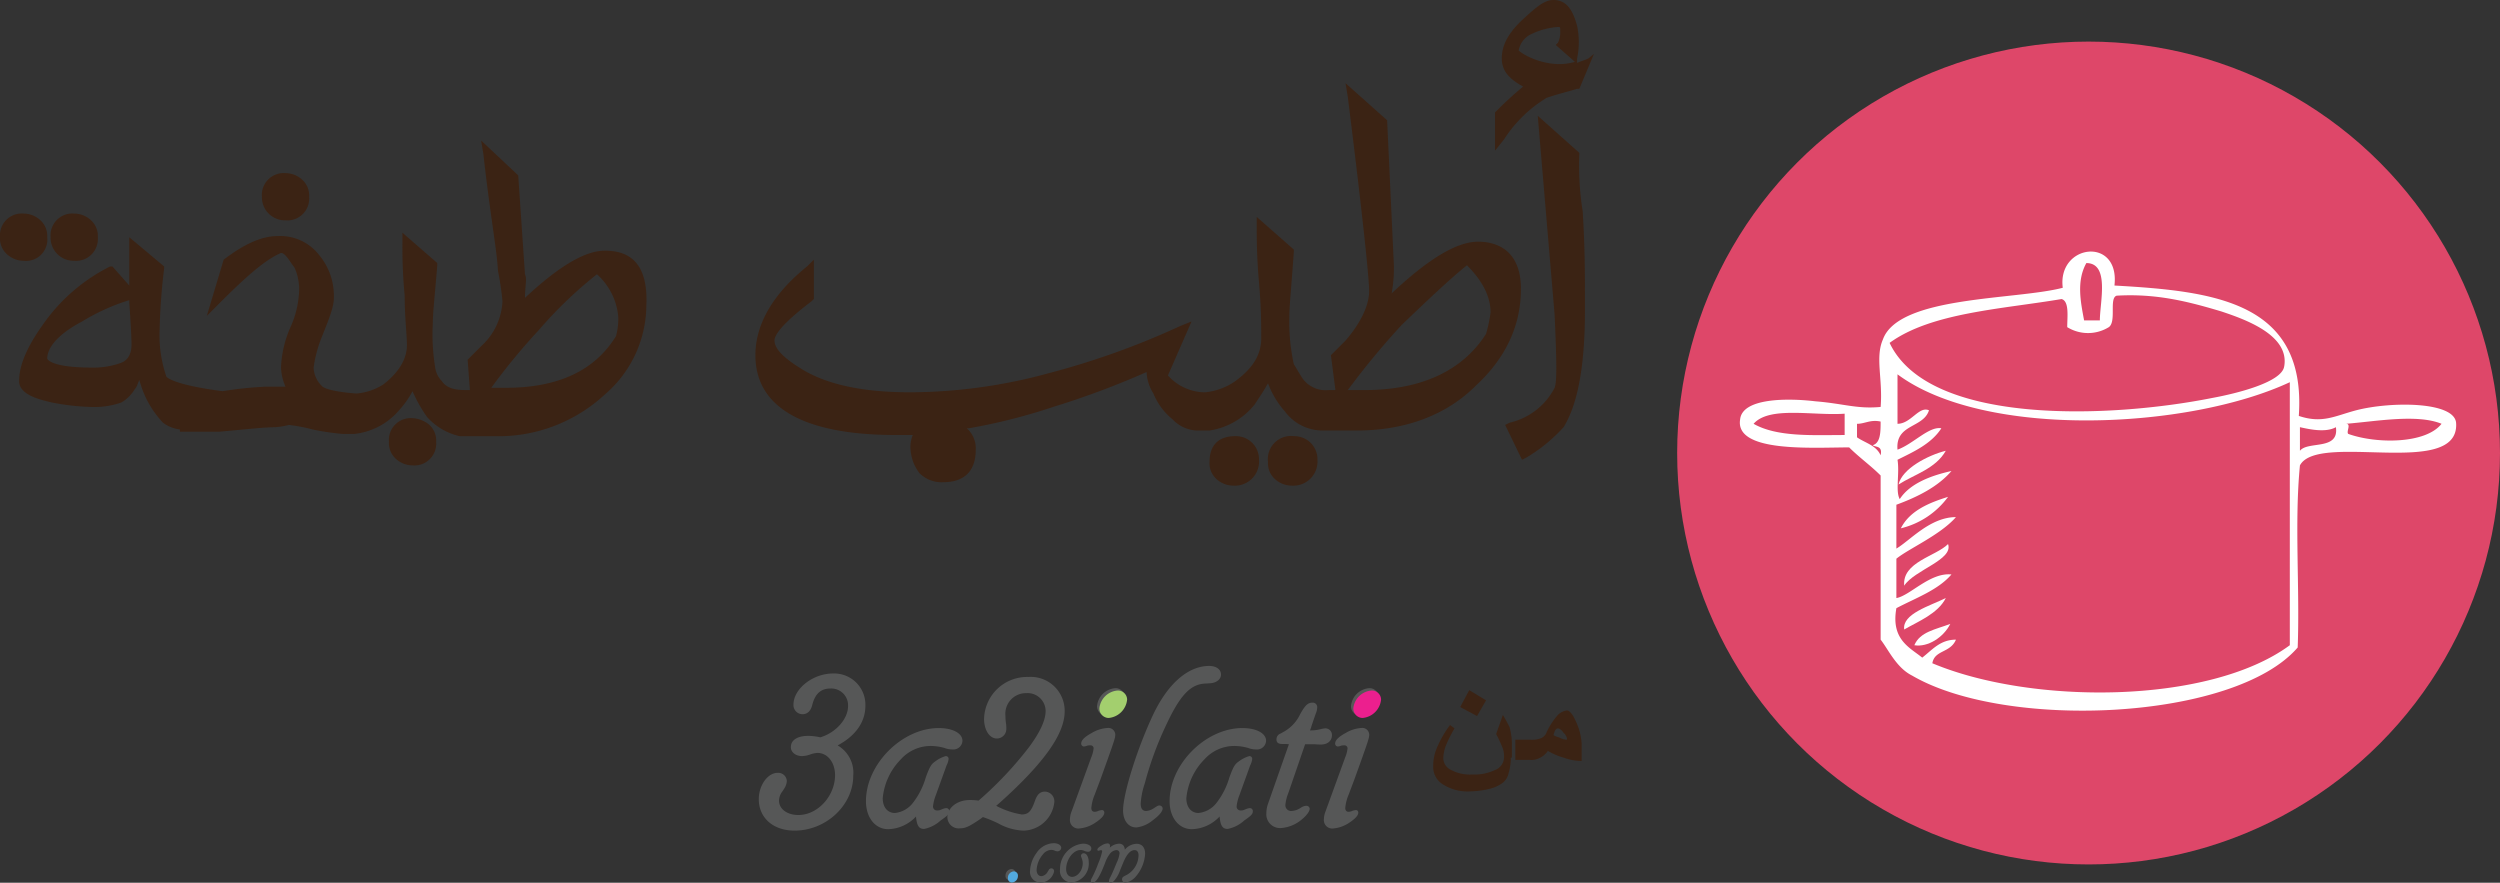 <svg xmlns="http://www.w3.org/2000/svg" viewBox="-9909 457.328 342.457 120.923">
  <rect x="-9909" y="457.328" width="342.457" height="120.923" fill="#333333" stroke="none"/>
  <defs>
    <style>
      .cls-1 {
        fill: #de4769;
      }

      .cls-2 {
        fill: #fff;
      }

      .cls-3 {
        fill: #3b2314;
      }

      .cls-4 {
        fill: #565757;
      }

      .cls-5 {
        fill: #a3cf6e;
      }

      .cls-6 {
        fill: #ec1f8e;
      }

      .cls-7 {
        fill: #52a9de;
      }
    </style>
  </defs>
  <g id="at-logo" transform="translate(-9923.492 142.757)">
    <g id="XMLID_52_" transform="translate(244.234 320.269)">
      <circle id="XMLID_31_" class="cls-1" cx="56.357" cy="56.357" r="56.357"/>
      <g id="XMLID_53_" transform="translate(8.583 28.761)">
        <path id="XMLID_59_" class="cls-2" d="M498.113,396.083c.77,0,0,1.078.308,1.386,3.85,1.386,10.624,1.386,12.78-1.386C507.813,394.7,502.117,395.776,498.113,396.083Zm15.09,0c.308,7.545-18.94,1.078-21.4,5.7-.77,7.853,0,16.784-.308,24.945-8.623,10.008-39.881,11.394-52.816,3.849-2.156-1.078-3.234-3.54-4.312-4.927V403.168c-1.386-1.386-2.926-2.464-4.312-3.85-4.927,0-15.705.771-14.935-3.849.308-2.926,6.467-2.926,10.317-2.464,3.85.308,5.7,1.078,8.931.77.309-3.849-.77-6.776.309-9.239,2.155-6.005,18.17-5.39,24.637-7.083-.77-6.005,7.852-7.083,7.082-.308,13.55.77,26.332,2.156,25.253,17.862,3.234,1.078,4.927,0,7.853-.771C504.272,393,513.2,393,513.2,396.083Zm-21.4,3.7c1.078-1.386,5.39,0,4.927-3.234-1.386.77-3.542.308-4.927,0Zm-1.386,26.64V390.387c-13.859,6.467-41.729,7.853-53.739-1.078v6.775c1.847,0,2.926-2.464,4.311-1.848-.77,2.465-4.62,1.848-4.311,5.39,2.156-.77,4.311-3.234,6.005-2.925-1.386,2.155-3.849,3.234-6.005,4.312.308,1.847-.309,4.311.308,5.39,1.386-2.156,4.312-3.234,7.083-3.85-1.848,2.155-4.62,3.542-7.546,4.62v6.006c1.848-1.078,4.62-4.312,8.162-4.312-2.156,2.464-6.467,4.312-8.162,5.7v5.39c1.848-.309,4.62-3.541,7.546-3.234-1.848,2.155-4.927,3.234-7.546,4.62-.77,4.311,1.848,5.39,3.542,6.775,1.386-1.078,2.464-2.464,4.62-2.464-.77,1.847-2.926,1.386-3.235,3.234C455,434.579,479.327,434.579,490.414,426.418Zm-.77-38.189c.77-4.312-5.39-6.467-8.623-7.545-4.62-1.386-8.931-2.464-14.32-2.156-1.078.308,0,3.542-1.078,4.312a5.421,5.421,0,0,1-5.7,0c0-1.386.308-3.542-.77-3.85-8.161,1.386-17.861,1.848-23.56,6.006,5.39,11.394,30.334,10.317,44.192,7.545C483.176,391.925,489.336,390.386,489.643,388.23Zm-25.252-6.312c0-2.464,1.386-7.853-1.848-7.853-1.386,2.464-.77,5.39-.308,7.853ZM434.364,400.4c.309-1.386-.77-1.078-1.078-1.386,1.078-.308,1.078-1.847,1.078-3.234-1.386-.309-2.156.308-3.234.308v1.847C432.208,398.7,433.749,399.008,434.364,400.4Zm-4.927-2.772V394.7c-4.312.309-10.318-1.078-12.473,1.386C420.2,397.931,425.126,397.623,429.437,397.623Z" transform="translate(-415.077 -372.491)"/>
        <path id="XMLID_22_" class="cls-2" d="M458.926,439.84c.77,2.155-4.62,3.542-6.006,5.7C452.612,442.3,457.232,441.533,458.926,439.84Z" transform="translate(-430.4 -399.771)"/>
        <path id="XMLID_21_" class="cls-2" d="M455.26,461.142c.77-1.848,2.925-2.156,4.927-2.926C459.263,460.063,457.107,461.449,455.26,461.142Z" transform="translate(-431.353 -407.215)"/>
        <path id="XMLID_20_" class="cls-2" d="M458.622,428.969a11.3,11.3,0,0,1-6.468,4.311C453.386,430.816,456.158,429.739,458.622,428.969Z" transform="translate(-430.095 -395.368)"/>
        <path id="XMLID_19_" class="cls-2" d="M458.1,418.357c-1.386,2.464-4.312,3.234-6.468,4.619C452.1,420.821,455.64,418.973,458.1,418.357Z" transform="translate(-429.886 -391.069)"/>
        <path id="XMLID_18_" class="cls-2" d="M458.617,452.262c-1.078,2.156-3.85,3.234-5.7,4.312C452.61,454.418,456.461,453.34,458.617,452.262Z" transform="translate(-430.398 -404.803)"/>
      </g>
    </g>
    <g id="XMLID_34_" transform="translate(14.492 314.571)">
      <path id="XMLID_17_" class="cls-3" d="M296.523,414.992c-2.31,0-3.541,1.232-3.541,3.542a2.905,2.905,0,0,0,.924,2.31,3.4,3.4,0,0,0,2.31.925,3.312,3.312,0,0,0,3.542-3.541,3.159,3.159,0,0,0-3.234-3.235Z" transform="translate(-127.296 -355.247)"/>
      <path id="XMLID_16_" class="cls-3" d="M309.982,414.992a3.172,3.172,0,0,0-3.542,3.542,2.906,2.906,0,0,0,.924,2.31,3.4,3.4,0,0,0,2.31.925,3.312,3.312,0,0,0,3.541-3.541,3.159,3.159,0,0,0-3.233-3.235Z" transform="translate(-132.747 -355.247)"/>
      <path id="XMLID_47_" class="cls-3" d="M287.431,355.436c-2.925,0-6.775,2.31-11.857,7.083a18.983,18.983,0,0,0,.309-3.85l-.925-19.863-5.7-5.081.309,1.847c2,16.014,2.926,24.791,2.926,26.639,0,2-1.232,4.465-3.235,6.775l-2,2,.616,4.773h-.925a3.894,3.894,0,0,1-3.542-1.54c-.615-.925-.924-1.54-1.231-2a26.949,26.949,0,0,1-.616-6.467c0-1.54.308-4.466.616-8.931v-.309l-5.081-4.466v1.232c0,1.847,0,4.157.308,7.7s.309,5.851.309,7.7c0,2.31-1.232,4.157-3.542,5.851a8.679,8.679,0,0,1-4.157,1.54h0a6.866,6.866,0,0,1-5.081-2.31l3.234-7.392-1.54.616a108.332,108.332,0,0,1-18.015,6.466,72.544,72.544,0,0,1-18.94,2.618c-6.16,0-10.933-.924-14.474-2.926-2.617-1.54-4.157-2.925-4.157-4.157,0-.616.616-2,5.081-5.39l.308-.309v-5.39l-.924.924c-4.773,3.85-7.083,8.007-7.083,12.165,0,7.083,6.467,10.933,19.249,10.933h2.31a4.222,4.222,0,0,0-.308,2,5.953,5.953,0,0,0,1.231,3.234,4.283,4.283,0,0,0,3.235,1.232c2.925,0,4.466-1.54,4.466-4.466a3.642,3.642,0,0,0-1.232-2.925h.309a79.348,79.348,0,0,0,11.548-2.926,117.536,117.536,0,0,0,12.78-4.773,5.866,5.866,0,0,0,.924,2.926,8.9,8.9,0,0,0,2.618,3.542,4.9,4.9,0,0,0,3.234,1.54h1.849a9.8,9.8,0,0,0,6.159-3.542c.616-.924,1.232-1.847,1.847-2.925a12.224,12.224,0,0,0,2.31,3.85,6.412,6.412,0,0,0,5.081,2.617h4.774c6.466,0,12.164-2,16.322-6.159,4.157-3.851,6.159-8.316,6.159-13.243C293.283,356.667,290.05,355.436,287.431,355.436Zm-1.54,3.233c2.31,2.31,3.235,4.466,3.235,6.468a20.153,20.153,0,0,1-.616,2.925c-3.235,5.081-8.931,7.7-16.63,7.7h-2.31a107.181,107.181,0,0,1,7.391-8.932C280.5,363.443,283.582,360.517,285.892,358.669Z" transform="translate(-84.945 -322.329)"/>
      <path id="XMLID_13_" class="cls-3" d="M371.213,346.311h0l-5.7-5.081,2.31,27.255c.308,6.776.308,9.239,0,10.009a9.25,9.25,0,0,1-6.16,4.773l-.616.308,2.311,4.773.615-.309a22.175,22.175,0,0,0,5.081-4.157c2-3.235,2.925-8.623,2.925-16.014,0-5.7,0-8.316-.308-13.55A39.911,39.911,0,0,1,371.213,346.311Z" transform="translate(-154.868 -325.369)"/>
      <path id="XMLID_43_" class="cls-3" d="M371.5,322.578c-.616.309-.924.309-1.54.616v-.616a10.787,10.787,0,0,0,0-4.466c-.616-2.31-1.54-3.542-3.234-3.542-1.232,0-2.31.924-4.157,2.618-2,1.847-2.926,3.542-2.926,5.39s1.231,2.925,2.926,3.849a51.774,51.774,0,0,0-3.85,3.542v5.236l1.231-1.54a18.066,18.066,0,0,1,5.851-5.7c1.848-.616,3.235-.925,4.157-1.232h.308l2-4.773Zm-1.847.462a7.265,7.265,0,0,1-2.31.308,9.948,9.948,0,0,1-3.85-.924,6.917,6.917,0,0,1-1.54-.924h0a3.07,3.07,0,0,1,1.848-2.31,9.984,9.984,0,0,1,3.541-.925c.309,0,.309,0,.309.616a3.338,3.338,0,0,1-.309,1.54l-.309.309Z" transform="translate(-153.924 -314.571)"/>
      <path id="XMLID_10_" class="cls-3" d="M78.032,360.9a2.993,2.993,0,0,0,3.234-3.234,2.905,2.905,0,0,0-.924-2.31,3.4,3.4,0,0,0-2.31-.924,2.994,2.994,0,0,0-3.235,3.233,3.16,3.16,0,0,0,3.235,3.234Z" transform="translate(-38.919 -330.716)"/>
      <path id="XMLID_9_" class="cls-3" d="M29.374,370.214a2.993,2.993,0,0,0,3.235-3.234,2.9,2.9,0,0,0-.925-2.31,3.4,3.4,0,0,0-2.31-.925,2.993,2.993,0,0,0-3.234,3.234,3.158,3.158,0,0,0,3.234,3.233Z" transform="translate(-19.21 -334.49)"/>
      <path id="XMLID_8_" class="cls-3" d="M20.961,366.98a2.9,2.9,0,0,0-.925-2.31,3.4,3.4,0,0,0-2.31-.925,2.994,2.994,0,0,0-3.235,3.234,2.906,2.906,0,0,0,.925,2.31,3.4,3.4,0,0,0,2.31.924A2.922,2.922,0,0,0,20.961,366.98Z" transform="translate(-14.492 -334.49)"/>
      <path id="XMLID_7_" class="cls-3" d="M107.278,410.852a2.994,2.994,0,0,0-3.235,3.234,2.909,2.909,0,0,0,.925,2.311,3.4,3.4,0,0,0,2.31.924,2.994,2.994,0,0,0,3.234-3.235,2.906,2.906,0,0,0-.924-2.31A3.9,3.9,0,0,0,107.278,410.852Z" transform="translate(-50.765 -353.57)"/>
      <path id="XMLID_35_" class="cls-3" d="M99.119,362.015c-2.617,0-6.159,2-10.933,6.467,0-1.54.308-2.617,0-3.234l-.924-13.55-5.081-4.773.308,1.847c.924,8.316,1.847,13.089,2,16.014a38.53,38.53,0,0,1,.616,4.157,8.844,8.844,0,0,1-2.925,6.159l-1.847,1.847.309,4.157h-.616c-1.54,0-2.617-.309-3.234-1.232a3.313,3.313,0,0,1-.924-2,27.588,27.588,0,0,1-.308-5.851c0-1.54.308-4.157.615-8.007v-.308L71.4,359.551v1.54a69.246,69.246,0,0,0,.308,7.083c0,2.925.309,5.39.309,6.775,0,2-1.232,3.849-3.235,5.39a8.156,8.156,0,0,1-3.541,1.231h-.308c-3.85-.308-4.466-.924-4.466-.924a3.7,3.7,0,0,1-1.232-2.618,17.633,17.633,0,0,1,1.232-4.465c.924-2.31,1.54-3.849,1.54-5.081a8.722,8.722,0,0,0-2-5.851,6.735,6.735,0,0,0-5.7-2.617c-2.31,0-4.773,1.231-7.392,3.234h0l-2.31,7.7,1.847-1.848c3.541-3.542,6.159-5.851,8.316-6.775.616,0,1.232,1.232,1.847,2a7.215,7.215,0,0,1,.615,3.542A13.292,13.292,0,0,1,56,372.64a15.09,15.09,0,0,0-1.232,5.389,7.256,7.256,0,0,0,.616,2.618H52.616a50.73,50.73,0,0,0-5.851.616c-7.083-.924-7.7-2-7.7-2a17.449,17.449,0,0,1-.924-6.468,81.75,81.75,0,0,1,.616-8.315v-.309l-4.773-4v6.621l-2.31-2.618h-.308a24.6,24.6,0,0,0-9.239,8.007c-2.31,3.235-3.234,5.7-3.234,7.7s3.234,2.617,4.466,2.925a32.07,32.07,0,0,0,5.39.616,11.079,11.079,0,0,0,4.157-.616,5.233,5.233,0,0,0,1.847-1.847c.308-.308.308-.615.615-1.231a13.459,13.459,0,0,0,3.235,5.851,4.775,4.775,0,0,0,2.31.924v.309H46.3c3.542-.309,6.16-.616,7.7-.616a10.847,10.847,0,0,0,1.847-.309,22.209,22.209,0,0,1,3.234.616,34.268,34.268,0,0,0,4.157.616h1.54a9.362,9.362,0,0,0,6.159-3.235,12.794,12.794,0,0,0,1.847-2.617,19.317,19.317,0,0,0,2,3.542,8.532,8.532,0,0,0,4.466,2.617h4.774a21.431,21.431,0,0,0,15.09-5.7,16.206,16.206,0,0,0,5.7-12.164C105.123,363.092,101.89,362.015,99.119,362.015Zm-71.6,9.7a28.373,28.373,0,0,1,6.466-2.925v.308c.309,4.466.309,5.7.309,5.7,0,1.54-.616,2.31-1.54,2.618a11.035,11.035,0,0,1-3.85.615c-5.851,0-6.159-1.231-6.159-1.231C22.744,375.257,24.283,373.409,27.517,371.716Zm62.516,1.232a58.033,58.033,0,0,1,8.007-7.7,8.8,8.8,0,0,1,2.925,5.851,9.05,9.05,0,0,1-.308,2.617c-2.925,4.773-8.007,7.083-15.09,7.083h-2A86.073,86.073,0,0,1,90.033,372.947Z" transform="translate(-16.275 -327.676)"/>
    </g>
    <path id="XMLID_86_" class="cls-3" d="M355.11,482.724a7.128,7.128,0,0,1-.309,2.156,2.24,2.24,0,0,1-.924,1.386,5.152,5.152,0,0,1-1.847.77,11.961,11.961,0,0,1-2.464.308,6.233,6.233,0,0,1-3.7-.924,2.773,2.773,0,0,1-1.386-2.464,6.392,6.392,0,0,1,.462-2.465,14.916,14.916,0,0,1,1.847-3.234l.616.461a17.517,17.517,0,0,0-1.232,2.464,5.488,5.488,0,0,0-.308,1.54,1.8,1.8,0,0,0,1.078,1.694,5.5,5.5,0,0,0,2.925.616,6.493,6.493,0,0,0,3.081-.616,1.868,1.868,0,0,0,1.231-1.694,3.386,3.386,0,0,0-.154-1.232,18.188,18.188,0,0,0-.924-2l.924-2.617c.462.77.77,1.386.924,1.694a9.077,9.077,0,0,1,.309,2.155v2Zm-3.387-7.853-1.232,2.155-2.31-1.232,1.232-2.31Zm13.088,8.316a7.691,7.691,0,0,1-2.464-.462,9.111,9.111,0,0,1-2.155-.924,2.855,2.855,0,0,1-1.386,1.078,2.283,2.283,0,0,1-1.078.154h-2v-2.771h2a3.413,3.413,0,0,0,1.386-.154,1.387,1.387,0,0,0,.924-.924,10.394,10.394,0,0,1,1.386-2.156,2.132,2.132,0,0,1,1.386-.77c.309,0,.77.462,1.232,1.54a8.286,8.286,0,0,1,.77,2.926v2.463Zm-2.155-2.926c.154,0,.154,0,.154-.154a1.413,1.413,0,0,0-.461-.77c-.309-.461-.616-.616-.77-.616-.309,0-.462.309-.616.925a2.6,2.6,0,0,0,.77.308,2.381,2.381,0,0,0,.923.307Z" transform="translate(-133.665 -64.369)"/>
    <g id="Group_1215" data-name="Group 1215" transform="translate(118.432 405.795)">
      <path id="Path_1681" data-name="Path 1681" class="cls-4" d="M270.879,474.243a2.791,2.791,0,0,1-2.533,2.534,1.285,1.285,0,0,1-1.267-1.306,2.714,2.714,0,0,1,2.533-2.453A1.265,1.265,0,0,1,270.879,474.243Z" transform="translate(-220.744 -469.975)"/>
      <path id="Path_1682" data-name="Path 1682" class="cls-4" d="M329.347,474.243a2.791,2.791,0,0,1-2.533,2.534,1.285,1.285,0,0,1-1.267-1.306,2.714,2.714,0,0,1,2.534-2.453A1.265,1.265,0,0,1,329.347,474.243Z" transform="translate(-244.426 -469.975)"/>
      <g id="Group_1214" data-name="Group 1214">
        <path id="Path_1683" data-name="Path 1683" class="cls-4" d="M202.137,483.641c0,4.037-3.72,7.518-8.033,7.518-2.928,0-4.907-1.741-4.907-4.313,0-1.9,1.227-3.6,2.573-3.6a1.174,1.174,0,0,1,1.267,1.107,2.056,2.056,0,0,1-.317.988l-.277.435a2.112,2.112,0,0,0-.475,1.267c0,1.148,1.108,1.979,2.652,1.979,2.651,0,5.025-2.612,5.025-5.462,0-1.743-1.029-3.047-2.414-3.047a3.7,3.7,0,0,0-.95.2,3.55,3.55,0,0,1-1.148.236c-.87,0-1.543-.513-1.543-1.227,0-.951.872-1.543,2.415-1.543a8.3,8.3,0,0,1,1.622.2c2.138-.632,3.8-2.532,3.8-4.273a2.306,2.306,0,0,0-2.414-2.414c-1.306,0-2.1.711-2.493,2.256-.2.831-.672,1.266-1.346,1.266a1.253,1.253,0,0,1-1.227-1.305c0-2.177,2.652-4.275,5.421-4.275a4.282,4.282,0,0,1,4.432,4.432c0,2.216-1.345,4.116-3.8,5.421A4.328,4.328,0,0,1,202.137,483.641Z" transform="translate(-189.197 -468.602)"/>
        <path id="Path_1684" data-name="Path 1684" class="cls-4" d="M216.921,496.056c-1.781,0-3.047-1.583-3.047-3.839,0-5.065,4.946-10.012,9.974-10.012,1.9,0,3.244.712,3.244,1.742a1.247,1.247,0,0,1-1.384,1.187,2.973,2.973,0,0,1-1.069-.2,7.057,7.057,0,0,0-1.9-.277,5.5,5.5,0,0,0-4.076,1.821,8.711,8.711,0,0,0-2.492,5.342c0,1.227.672,2.019,1.661,2.019a3.576,3.576,0,0,0,2.533-1.464,10.3,10.3,0,0,0,1.7-3.4c.554-1.5.751-1.821,1.266-2.176a4.387,4.387,0,0,1,1.464-.753.375.375,0,0,1,.4.4,2.5,2.5,0,0,1-.277.872l-1.5,4.154a5.835,5.835,0,0,0-.356,1.425.531.531,0,0,0,.555.594,1.116,1.116,0,0,0,.356-.039l.515-.2a1.488,1.488,0,0,1,.357-.08.4.4,0,0,1,.434.434c0,.357-.2.595-1.187,1.267a4.64,4.64,0,0,1-2.255,1.148c-.712,0-.989-.434-1.108-1.7A5.4,5.4,0,0,1,216.921,496.056Z" transform="translate(-199.193 -473.697)"/>
        <path id="Path_1685" data-name="Path 1685" class="cls-4" d="M242.8,489.27c.91,0,1.305-.4,1.82-1.86.316-.91.713-1.267,1.385-1.267a1.33,1.33,0,0,1,1.266,1.465,4.351,4.351,0,0,1-4.195,3.878,7.669,7.669,0,0,1-3.483-.99,18.2,18.2,0,0,0-2.1-.869l-.317.237c-1.5,1.029-2.057,1.305-2.81,1.305a1.549,1.549,0,0,1-1.741-1.5c0-1.306,1.346-2.375,3.047-2.375a7.746,7.746,0,0,1,1.227.079,50.068,50.068,0,0,0,6.847-7.242c1.543-2.057,2.335-3.758,2.335-5.025a2.468,2.468,0,0,0-2.652-2.454,2.824,2.824,0,0,0-2.849,3.127,5.679,5.679,0,0,0,.079,1.029,4.571,4.571,0,0,1,.039.712,1.3,1.3,0,0,1-1.306,1.346c-.989,0-1.741-1.148-1.741-2.69a5.893,5.893,0,0,1,6.055-5.739,4.649,4.649,0,0,1,4.986,4.709c0,3.087-2.811,7.044-8.786,12.425l-.594.516A11.293,11.293,0,0,0,242.8,489.27Z" transform="translate(-206.79 -468.928)"/>
        <path id="Path_1686" data-name="Path 1686" class="cls-4" d="M263.765,486.2a4.393,4.393,0,0,0,.316-1.227.407.407,0,0,0-.434-.4,1.757,1.757,0,0,0-.435.04,1.379,1.379,0,0,1-.475.118.39.39,0,0,1-.357-.4c0-.475.513-.95,1.464-1.464a4.765,4.765,0,0,1,2.137-.673.945.945,0,0,1,1.069.911c0,.4-.12.791-1.108,3.561l-.909,2.533-.792,2.1a6.042,6.042,0,0,0-.474,1.859c0,.316.158.514.434.514a1.106,1.106,0,0,0,.515-.118,2.09,2.09,0,0,1,.515-.118.323.323,0,0,1,.315.357c0,.358-.356.792-1.186,1.346a4.648,4.648,0,0,1-2.373.831,1.158,1.158,0,0,1-1.149-1.267,3.128,3.128,0,0,1,.237-1.108Z" transform="translate(-218.215 -473.697)"/>
        <path id="Path_1687" data-name="Path 1687" class="cls-4" d="M277.151,489.036a4.3,4.3,0,0,1-2.255.99c-1.108,0-1.822-.95-1.822-2.335,0-2.257,1.86-8.27,4.035-12.94,2.019-4.353,4.829-6.847,7.756-6.847.99,0,1.624.475,1.624,1.188,0,.634-.632,1.148-1.544,1.188l-.673.039c-2.019.118-3.443,1.662-5.381,5.857a46.128,46.128,0,0,0-2.849,7.835,10.569,10.569,0,0,0-.554,2.77c0,.632.237.989.753.989a2.069,2.069,0,0,0,.95-.316c.672-.435.672-.435.87-.435a.434.434,0,0,1,.434.4C278.5,487.809,278.021,488.4,277.151,489.036Z" transform="translate(-223.172 -467.904)"/>
        <path id="Path_1688" data-name="Path 1688" class="cls-4" d="M286.832,496.056c-1.781,0-3.048-1.583-3.048-3.839,0-5.065,4.946-10.012,9.972-10.012,1.9,0,3.245.712,3.245,1.742a1.247,1.247,0,0,1-1.385,1.187,2.973,2.973,0,0,1-1.069-.2,7.046,7.046,0,0,0-1.9-.277,5.5,5.5,0,0,0-4.077,1.821,8.709,8.709,0,0,0-2.492,5.342c0,1.227.673,2.019,1.662,2.019a3.575,3.575,0,0,0,2.532-1.464,10.31,10.31,0,0,0,1.7-3.4c.553-1.5.752-1.821,1.265-2.176a4.387,4.387,0,0,1,1.464-.753.375.375,0,0,1,.4.4,2.5,2.5,0,0,1-.277.872l-1.5,4.154a5.863,5.863,0,0,0-.356,1.425.53.53,0,0,0,.554.594,1.121,1.121,0,0,0,.356-.039l.515-.2a1.512,1.512,0,0,1,.356-.08.4.4,0,0,1,.436.434c0,.357-.2.595-1.186,1.267a4.648,4.648,0,0,1-2.256,1.148c-.712,0-.99-.434-1.108-1.7A5.391,5.391,0,0,1,286.832,496.056Z" transform="translate(-227.51 -473.697)"/>
        <path id="Path_1689" data-name="Path 1689" class="cls-4" d="M312.165,480.151a5.06,5.06,0,0,0,1.306-.159,3.847,3.847,0,0,1,.672-.119.906.906,0,0,1,.909.951c0,.752-.594,1.265-1.5,1.265a7.7,7.7,0,0,1-.831-.038h-1.343l-2.3,6.687a5.784,5.784,0,0,0-.4,1.583.781.781,0,0,0,.831.871,2.525,2.525,0,0,0,1.267-.434,1.536,1.536,0,0,1,.752-.278.447.447,0,0,1,.477.4c0,.356-.4.909-1.07,1.463a4.934,4.934,0,0,1-2.888,1.188,1.881,1.881,0,0,1-1.979-2.019,3.955,3.955,0,0,1,.2-1.227l2.888-8.23a3.274,3.274,0,0,0-.555-.039h-.317c-.593,0-.831-.2-.831-.634a.823.823,0,0,1,.554-.791l.633-.357a5.4,5.4,0,0,0,2.057-2.294c.673-1.227,1.069-1.584,1.662-1.584a.6.6,0,0,1,.673.632,2.2,2.2,0,0,1-.2.871l-.356,1.029c-.081.278-.2.555-.278.87l-.158.4h.118Z" transform="translate(-236.539 -471.326)"/>
        <path id="Path_1690" data-name="Path 1690" class="cls-4" d="M322.235,486.2a4.437,4.437,0,0,0,.317-1.227.409.409,0,0,0-.436-.4,1.764,1.764,0,0,0-.435.04,1.373,1.373,0,0,1-.475.118.39.39,0,0,1-.356-.4c0-.475.515-.95,1.464-1.464a4.769,4.769,0,0,1,2.138-.673.944.944,0,0,1,1.068.911c0,.4-.118.791-1.107,3.561l-.911,2.533-.791,2.1a6.06,6.06,0,0,0-.474,1.859c0,.316.158.514.434.514a1.106,1.106,0,0,0,.515-.118,2.079,2.079,0,0,1,.515-.118.324.324,0,0,1,.317.357c0,.358-.358.792-1.187,1.346a4.655,4.655,0,0,1-2.374.831,1.157,1.157,0,0,1-1.148-1.267,3.136,3.136,0,0,1,.236-1.108Z" transform="translate(-241.899 -473.697)"/>
        <path id="Path_1691" data-name="Path 1691" class="cls-5" d="M271.42,474.783a2.791,2.791,0,0,1-2.533,2.534,1.285,1.285,0,0,1-1.267-1.306,2.715,2.715,0,0,1,2.533-2.454A1.266,1.266,0,0,1,271.42,474.783Z" transform="translate(-220.963 -470.193)"/>
        <path id="Path_1692" data-name="Path 1692" class="cls-6" d="M329.889,474.783a2.791,2.791,0,0,1-2.533,2.534,1.284,1.284,0,0,1-1.266-1.306,2.715,2.715,0,0,1,2.533-2.454A1.266,1.266,0,0,1,329.889,474.783Z" transform="translate(-244.646 -470.193)"/>
      </g>
    </g>
    <g id="Group_1216" data-name="Group 1216" transform="translate(152.232 430.077)">
      <path id="Path_1693" data-name="Path 1693" class="cls-4" d="M246.575,516.19a.555.555,0,0,1-.566-.595.887.887,0,0,1,.794-.932.566.566,0,0,1,.581.626A.89.89,0,0,1,246.575,516.19Z" transform="translate(-246.009 -511.126)"/>
      <path id="Path_1694" data-name="Path 1694" class="cls-7" d="M247.115,516.731a.554.554,0,0,1-.565-.595.885.885,0,0,1,.794-.93.565.565,0,0,1,.581.625A.889.889,0,0,1,247.115,516.731Z" transform="translate(-246.228 -511.346)"/>
      <path id="Path_1695" data-name="Path 1695" class="cls-4" d="M253.074,514.119a1.479,1.479,0,0,1-1.419-1.663,4.474,4.474,0,0,1,.884-2.4,2.929,2.929,0,0,1,2.381-1.342c.564,0,1.007.274,1.007.64a.511.511,0,0,1-.534.474.89.89,0,0,1-.351-.09,1.229,1.229,0,0,0-.489-.107,1.541,1.541,0,0,0-1.145.625,3.6,3.6,0,0,0-.855,2.12c0,.505.261.856.657.856a1.12,1.12,0,0,0,.869-.625l.122-.2a.421.421,0,0,1,.367-.245.377.377,0,0,1,.381.412A1.948,1.948,0,0,1,253.074,514.119Z" transform="translate(-248.296 -508.718)"/>
      <path id="Path_1696" data-name="Path 1696" class="cls-4" d="M261.681,508.818c.687,0,1.161.274,1.161.656a.447.447,0,0,1-.443.458,1.408,1.408,0,0,1-.566-.152,1.223,1.223,0,0,0-.472-.092c-.992,0-1.969,1.3-1.969,2.611,0,.64.319,1.068.825,1.068.747,0,1.451-.9,1.451-1.876a1.91,1.91,0,0,0-.108-.58l-.09-.244a.52.52,0,0,1-.045-.167.371.371,0,0,1,.366-.367c.411,0,.7.519.7,1.267a2.574,2.574,0,0,1-2.366,2.732,1.588,1.588,0,0,1-1.572-1.786A3.491,3.491,0,0,1,261.681,508.818Z" transform="translate(-251.09 -508.758)"/>
      <path id="Path_1697" data-name="Path 1697" class="cls-4" d="M269.494,508.8c.488,0,.762.274.809.824a2.159,2.159,0,0,1,1.618-.808c.717,0,1.16.5,1.16,1.358a5.23,5.23,0,0,1-1.343,3.2,2.389,2.389,0,0,1-1.357.762.447.447,0,0,1-.459-.443c0-.26.09-.352.626-.61a3.151,3.151,0,0,0,1.633-2.686c0-.443-.2-.717-.533-.717-.581,0-1.1.563-1.6,1.8l-.365.885a4.311,4.311,0,0,1-.856,1.525.784.784,0,0,1-.457.261c-.168,0-.245-.077-.245-.23a.866.866,0,0,1,.107-.366c.319-.625.519-1.083.961-2.166a3.955,3.955,0,0,0,.383-1.252.414.414,0,0,0-.411-.458,1.25,1.25,0,0,0-.93.534,4.4,4.4,0,0,0-.626,1.19c-.092.244-.2.489-.306.762-.533,1.3-1.022,1.985-1.42,1.985a.246.246,0,0,1-.244-.261.756.756,0,0,1,.108-.321,15.417,15.417,0,0,0,.916-2.075,8.342,8.342,0,0,0,.533-1.633c0-.123-.062-.168-.152-.168a.491.491,0,0,0-.229.046.7.7,0,0,1-.153.03.139.139,0,0,1-.122-.152c0-.154.184-.351.626-.595a1.61,1.61,0,0,1,.748-.259.328.328,0,0,1,.365.334c0,.045-.014.077-.03.244A2.031,2.031,0,0,1,269.494,508.8Z" transform="translate(-253.959 -508.736)"/>
    </g>
  </g>
</svg>
